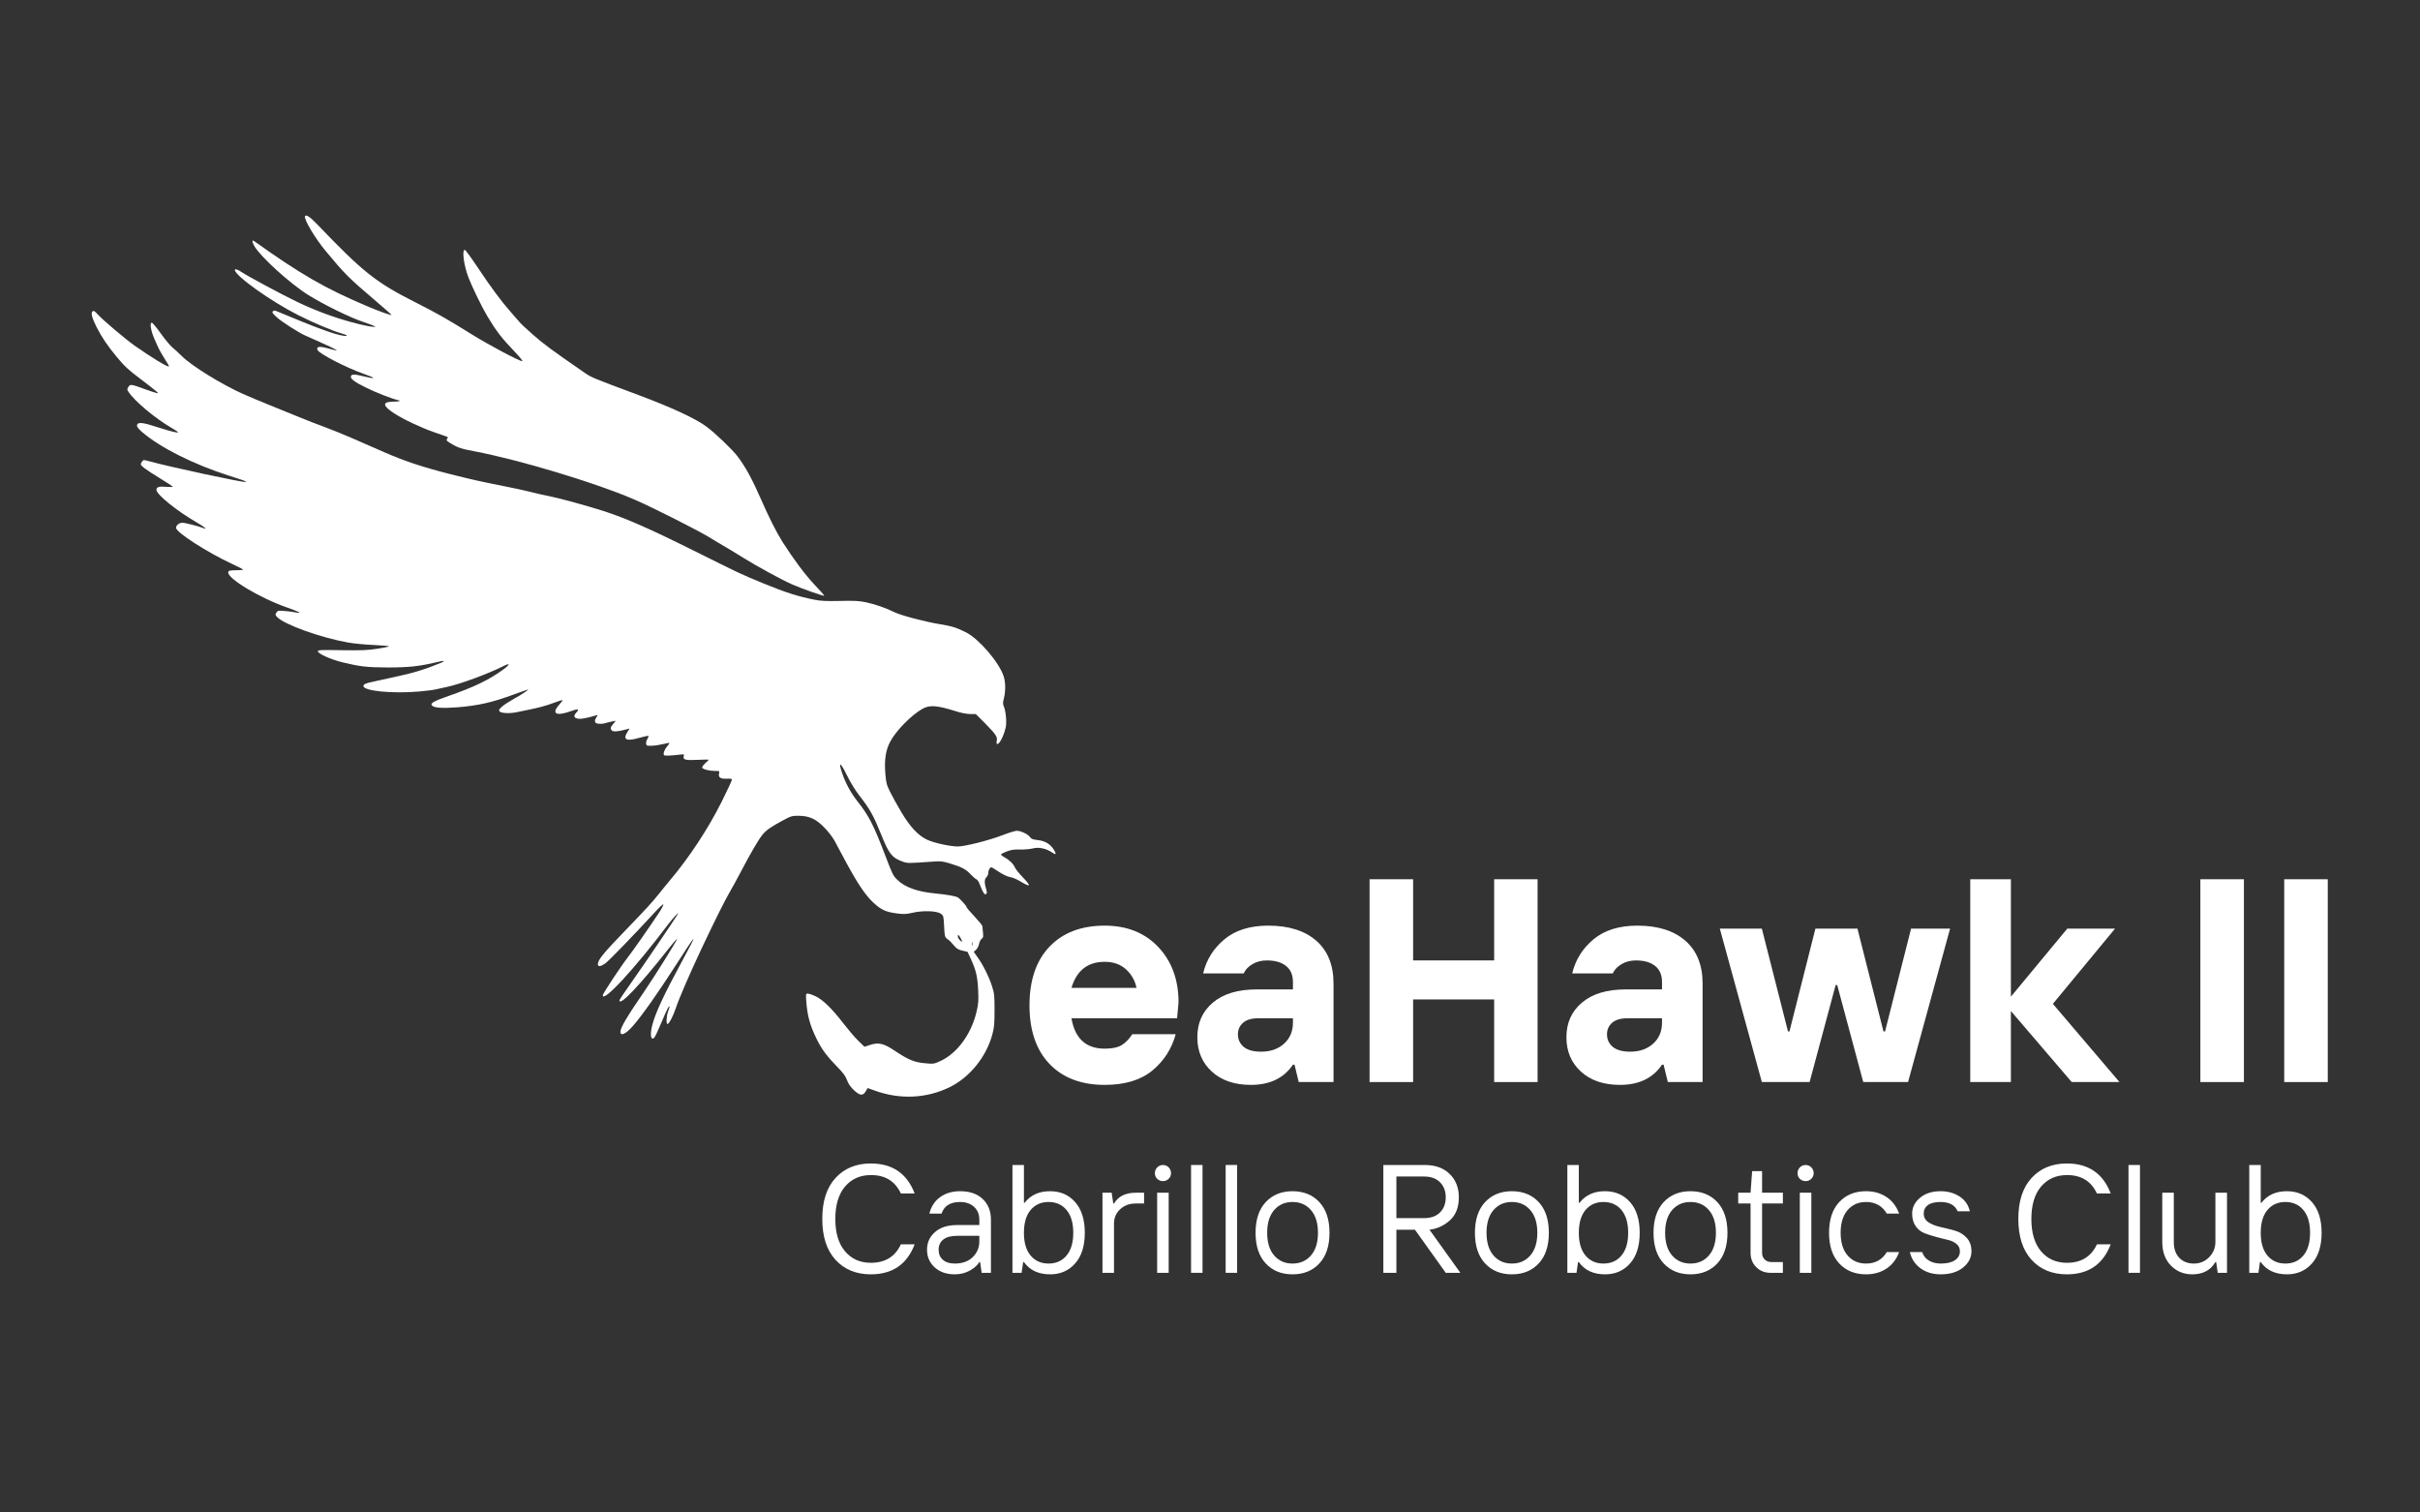 <svg xmlns="http://www.w3.org/2000/svg" xmlns:xlink="http://www.w3.org/1999/xlink" width="800" zoomAndPan="magnify" viewBox="0 0 600 375" height="500" preserveAspectRatio="xMidYMid meet" version="1.0"><rect x="0" y="0" width="600" height="375" fill="#333333" stroke="none"/><defs><g/></defs><path fill="#ffffff" d="M 75.613 53.629 C 75.328 54.363 78.102 59.055 80.707 62.18 C 85.445 67.914 86.441 68.91 93.238 74.691 C 95.348 76.492 97.078 78.008 97.078 78.055 C 97.078 78.293 94.234 77.273 90.918 75.875 C 80.516 71.445 74.547 68.008 63.055 59.812 C 62.438 59.359 62.438 59.93 63.078 61.043 C 64.645 63.723 72.012 70.402 76.488 73.176 C 80.352 75.566 86.699 78.695 90.043 79.809 C 91.699 80.375 93.051 80.898 93.051 80.945 C 93.051 81.254 90.301 80.758 87.055 79.855 C 82.578 78.625 77.934 76.895 73.742 74.879 C 69.926 73.055 61.422 68.484 59.953 67.488 C 59.051 66.871 58.223 66.586 58.223 66.918 C 58.223 68.34 67.152 74.715 73.977 78.148 C 77.602 79.996 82.625 82.105 84.641 82.652 C 86.203 83.078 86.465 83.41 85.113 83.242 C 83.074 82.984 78.125 81.16 68.598 77.156 C 68.078 76.941 67.863 76.965 67.652 77.203 C 67.391 77.438 67.582 77.699 68.551 78.602 C 69.785 79.762 74.285 82.629 75.898 83.289 C 76.395 83.504 77.508 83.977 78.359 84.379 C 79.215 84.762 80.73 85.473 81.75 85.922 C 82.742 86.395 83.551 86.82 83.48 86.867 C 83.43 86.914 82.602 86.75 81.652 86.465 C 79.191 85.777 78.383 85.875 78.715 86.75 C 79.07 87.676 85.848 91.18 90.324 92.746 C 93.523 93.859 93.215 94.07 89.664 93.195 C 87.84 92.746 87.223 92.77 87.008 93.266 C 86.797 93.883 87.863 94.688 90.754 96.109 C 93.238 97.34 97.078 98.832 98.453 99.141 C 99.613 99.379 99.188 99.566 97.41 99.59 C 94.707 99.641 94.828 100.609 97.766 102.504 C 100.062 104 104.492 106.082 107.715 107.195 C 109.469 107.789 110.961 108.312 111.008 108.383 C 111.082 108.43 110.984 108.641 110.844 108.832 C 110.605 109.117 110.703 109.281 111.461 109.754 C 113.332 110.941 114.352 111.297 117.598 111.887 C 128.543 113.949 147.332 119.59 157.066 123.758 C 161.57 125.676 173.699 131.812 176.332 133.496 C 176.992 133.922 178.488 134.801 179.648 135.484 C 180.832 136.172 182.871 137.406 184.219 138.258 C 187.441 140.273 193.84 143.777 196.328 144.867 C 198.625 145.887 204.219 147.855 204.359 147.711 C 204.43 147.664 203.34 146.41 201.941 144.965 C 199.574 142.43 196.848 138.805 194.004 134.348 C 192.535 132.027 190.547 128.094 188.676 123.781 C 186.52 118.832 184.719 115.562 182.824 113.098 C 181.473 111.344 177.324 107.387 175.191 105.801 C 172.445 103.762 166.57 101.035 158.324 97.957 C 147.211 93.812 146.645 93.598 144.938 92.414 C 137.047 86.965 134.773 85.305 132.285 83.102 C 130.699 81.727 129.16 80.281 128.852 79.902 C 128.543 79.547 127.57 78.434 126.719 77.461 C 124.395 74.832 121.719 71.254 118.449 66.328 C 116.84 63.91 115.395 61.945 115.25 61.945 C 114.492 61.945 114.988 65.734 116.129 68.766 C 117.051 71.137 119.492 76.184 120.816 78.387 C 123.141 82.25 124.418 83.883 127.855 87.461 C 129.039 88.715 129.68 89.547 129.465 89.547 C 128.754 89.547 120.914 85.375 116.98 82.91 C 111.059 79.215 108.5 77.746 102.836 74.879 C 93.191 70 89.945 67.418 78.836 55.809 C 76.891 53.77 75.824 53.059 75.613 53.629 Z M 75.613 53.629 " fill-opacity="1" fill-rule="nonzero"/><path fill="#ffffff" d="M 22.91 77.254 C 22.496 77.645 22.836 78.883 23.93 81.07 C 25.266 83.676 26.68 85.766 28.965 88.516 C 30.934 90.871 31.785 91.676 35.02 94.109 C 36.504 95.227 38.086 96.441 38.547 96.855 C 39.324 97.512 39.348 97.562 38.789 97.438 C 38.449 97.367 37.137 96.93 35.871 96.465 C 32.441 95.227 32.32 95.203 31.832 95.93 C 31.469 96.492 31.469 96.59 31.883 97.195 C 33.316 99.41 38.547 103.785 42.387 106 C 43.336 106.559 44.141 107.07 44.141 107.168 C 44.141 107.41 42.316 106.973 38.934 105.879 C 35.289 104.688 34.094 104.59 33.973 105.441 C 33.926 105.828 34.266 106.293 35.262 107.145 C 39.688 110.961 48.008 115.145 56.785 117.941 C 60.895 119.254 61.066 119.328 60.895 119.496 C 60.605 119.742 42.242 115.801 37.109 114.391 C 35.629 113.977 35.555 113.977 35.238 114.414 C 35.043 114.656 34.898 114.973 34.898 115.07 C 34.898 115.508 36.188 116.457 39.398 118.426 C 41.223 119.547 42.754 120.543 42.828 120.641 C 42.898 120.762 42.266 120.785 41.441 120.715 C 39.422 120.543 38.789 120.715 38.789 121.469 C 38.789 122.586 43.773 126.625 48.59 129.422 C 50.609 130.586 51.605 131.391 50.559 130.977 C 49.223 130.465 45.938 129.613 45.234 129.613 C 44.406 129.613 43.652 130.223 43.652 130.879 C 43.652 132 51.484 137.008 57.562 139.828 C 59.145 140.559 60.359 141.191 60.312 141.266 C 60.238 141.312 59.387 141.387 58.441 141.387 C 56.934 141.41 56.664 141.484 56.59 141.848 C 56.277 143.402 64.543 148.34 71.258 150.652 C 74.125 151.648 75.074 152.16 73.445 151.867 C 71.793 151.551 69.336 151.332 68.996 151.453 C 68.824 151.504 68.582 151.77 68.434 152.012 C 68.242 152.379 68.312 152.598 68.777 153.059 C 70.648 154.906 79.551 158.094 86.188 159.285 C 87.695 159.555 90.641 159.844 92.684 159.918 C 94.75 160.016 96.43 160.16 96.43 160.258 C 96.43 160.332 95.164 160.598 93.605 160.84 C 91.273 161.207 89.691 161.281 84.777 161.207 C 79.574 161.109 78.797 161.156 78.797 161.473 C 78.797 162.059 82.102 163.543 84.949 164.223 C 89.375 165.293 90.98 165.461 96.184 165.488 C 101.34 165.488 104.016 165.195 108.176 164.199 C 110.121 163.711 110.629 163.809 109.27 164.367 C 105.133 166.047 102.461 166.875 97.523 167.918 C 95.383 168.383 93.023 168.891 92.293 169.062 C 90.664 169.402 90.105 169.668 90.105 170.082 C 90.105 171.324 97.23 172.027 103.969 171.445 C 105.5 171.301 107.25 171.105 107.859 170.957 C 108.465 170.836 109.73 170.57 110.656 170.352 C 113.961 169.668 120.965 167.094 124.711 165.195 C 126.559 164.27 126.586 164.66 124.738 166.023 C 121.355 168.504 117.562 170.352 111.191 172.562 C 107.492 173.852 106.617 174.363 107.105 174.922 C 107.59 175.508 109.684 175.652 113.477 175.359 C 118.703 174.922 122.012 174.168 127.484 172.152 C 129.285 171.492 130.84 170.957 130.914 170.957 C 131.23 170.957 129.039 172.395 127.363 173.293 C 126.391 173.828 125.148 174.633 124.566 175.117 C 123.691 175.895 123.594 176.043 123.887 176.406 C 124.25 176.844 126.414 176.941 128.117 176.578 C 128.676 176.457 129.793 176.211 130.598 176.066 C 133.613 175.457 135.293 175.02 137.359 174.242 C 138.527 173.805 139.473 173.512 139.473 173.609 C 139.473 173.707 139.109 174.219 138.648 174.727 C 136.605 177.016 137.918 177.648 141.734 176.262 C 143.316 175.676 143.707 175.797 142.902 176.648 C 142.078 177.523 142.32 178.109 143.488 178.207 C 144.289 178.277 145.383 178.059 147.84 177.355 C 148.277 177.234 148.277 177.258 147.891 177.793 C 147.402 178.523 147.379 179.129 147.891 179.324 C 148.426 179.543 149.566 179.496 150.223 179.254 C 150.539 179.156 151.223 178.984 151.73 178.887 L 152.68 178.719 L 152.047 179.473 C 151.293 180.348 151.246 180.734 151.781 181.172 C 152.145 181.488 153.605 181.32 155.5 180.785 L 156.109 180.613 L 155.574 181.465 C 154.359 183.41 155.258 183.871 158.445 182.949 C 159.66 182.609 160.707 182.391 160.777 182.461 C 160.852 182.535 160.73 182.875 160.512 183.215 C 160.293 183.531 160.145 184.066 160.195 184.383 C 160.27 184.895 160.363 184.941 161.629 184.895 C 162.383 184.871 163.648 184.676 164.426 184.48 C 165.203 184.285 165.887 184.164 165.934 184.215 C 166.008 184.262 165.766 184.652 165.398 185.066 C 164.742 185.867 164.379 186.816 164.621 187.203 C 164.766 187.422 165.738 187.398 168.27 187.133 C 169.605 186.961 169.68 186.984 169.535 187.422 C 169.242 188.371 169.898 188.543 172.914 188.395 C 174.445 188.324 175.711 188.301 175.711 188.371 C 175.711 188.422 175.32 188.836 174.812 189.273 C 174.324 189.734 174.008 190.219 174.105 190.367 C 174.348 190.754 175.883 191.145 177.242 191.145 C 178.41 191.145 178.434 191.145 178.266 191.852 C 178.07 192.773 178.703 193.164 180.258 193.066 C 180.914 193.016 181.426 193.09 181.477 193.262 C 181.523 193.406 180.355 195.91 178.898 198.828 C 175.539 205.543 170.871 212.617 166.105 218.262 C 165.422 219.062 164.184 220.598 163.332 221.668 C 161.777 223.613 160.172 225.387 155.184 230.543 C 149.641 236.281 148.23 237.984 148.23 239.055 C 148.23 239.762 148.934 239.664 150.078 238.859 C 150.977 238.203 157.18 231.809 162.094 226.457 C 163.355 225.07 164.426 224.074 164.477 224.219 C 164.523 224.367 164.062 225.289 163.43 226.238 C 161.094 229.766 156.863 235.82 155.695 237.305 C 154.043 239.418 149.445 246.352 149.445 246.766 C 149.445 248.734 157.324 240.223 165.547 229.328 C 166.836 227.625 168.488 225.848 168.051 226.652 C 167.562 227.527 159.078 240.027 156.449 243.723 C 154.867 245.938 153.578 247.883 153.578 248.027 C 153.578 249.586 158.566 244.355 165.594 235.43 C 166.762 233.922 167.781 232.758 167.855 232.828 C 168 232.949 162.117 242.363 159.707 245.863 C 155.527 251.945 153.824 254.789 153.824 255.812 C 153.824 257.004 155.184 256.371 156.938 254.352 C 159.148 251.824 162.992 246.398 167.152 239.93 C 173.086 230.715 173.305 230.543 168.902 238.691 C 164.598 246.645 162.48 251.191 161.727 254.133 C 161.094 256.566 161.363 258.121 162.238 257.246 C 162.434 257.051 163.234 255.324 164.039 253.402 C 165.375 250.195 165.984 249.027 165.984 249.66 C 165.984 249.781 165.812 250.316 165.617 250.852 C 165.23 251.969 165.133 253.891 165.496 253.891 C 165.863 253.891 166.906 251.922 167.539 250 C 168.27 247.738 171.164 241.051 174.008 235.043 C 177.363 227.941 179.699 223.297 180.867 221.277 C 181.598 220.012 182.91 217.629 183.785 215.949 C 186.023 211.645 188.188 207.949 189.086 206.902 C 189.988 205.809 191.18 204.984 194.074 203.426 C 196.09 202.332 196.383 202.258 197.965 202.258 C 200.613 202.281 202.219 202.988 204.312 205.105 C 205.262 206.051 206.402 207.535 206.891 208.41 C 207.352 209.289 208.641 211.695 209.758 213.762 C 212.582 218.992 214.527 221.91 216.473 223.734 C 218.465 225.582 219.559 226.094 222.258 226.457 C 224.035 226.699 224.594 226.676 226.223 226.312 C 228.852 225.703 232.305 225.824 233.277 226.555 C 233.934 227.039 233.957 227.164 234.078 229.668 C 234.199 232.098 234.25 232.32 234.809 232.758 C 235.586 233.34 235.637 233.387 236.586 234.508 C 237.168 235.211 237.656 235.48 238.629 235.699 L 239.891 235.992 L 240.742 237.84 C 241.984 240.539 242.371 242.191 242.52 245.5 C 242.641 248.055 242.59 248.832 242.129 250.801 C 240.863 256.297 237.363 261.113 233.227 263.035 C 231.551 263.812 231.477 263.812 229.336 263.617 C 226.688 263.375 225.301 262.816 221.895 260.555 C 219.051 258.656 217.832 258.363 215.598 259.117 L 214.332 259.531 L 212.75 258 C 211.875 257.148 210.223 255.18 209.031 253.648 C 206.281 250.047 203.875 247.738 202.098 246.961 C 201.367 246.617 200.52 246.352 200.25 246.352 C 199.789 246.352 199.766 246.449 199.91 248.371 C 200.176 251.871 200.832 254.281 202.512 257.684 C 203.703 260.117 205.09 261.965 207.547 264.469 C 209.031 265.977 209.613 266.754 210.004 267.801 C 210.344 268.75 210.879 269.504 211.703 270.281 C 213.188 271.668 213.941 271.766 214.648 270.574 L 215.109 269.77 L 216.762 270.355 C 223.062 272.664 229.652 272.375 235.391 269.578 C 240.402 267.145 244.535 262.062 246.043 256.445 C 246.484 254.84 246.578 253.816 246.578 250.484 C 246.578 246.812 246.531 246.301 245.949 244.504 C 245.168 242.094 243.832 239.395 242.469 237.473 L 241.426 235.992 L 241.984 235.504 C 242.301 235.211 242.641 234.555 242.738 234.047 C 242.836 233.535 243.125 232.949 243.395 232.758 C 243.781 232.488 243.832 232.246 243.711 231.176 C 243.637 230.496 243.562 229.789 243.562 229.617 C 243.562 229.449 242.688 228.379 241.617 227.234 C 240.547 226.117 239.672 225.07 239.672 224.949 C 239.672 224.633 238.02 222.809 237.461 222.492 C 236.805 222.152 234.785 221.812 231.891 221.52 C 227.441 221.105 224.254 219.965 222.406 218.066 C 221.41 217.07 221.285 216.801 219.609 212.426 C 216.617 204.57 215.449 202.281 212.582 198.66 C 210.926 196.543 209.66 194.234 208.785 191.656 C 207.789 188.688 208.348 188.906 209.93 192.117 C 210.855 194.016 212.07 195.984 213.141 197.348 C 215.668 200.582 216.594 202.258 218.441 206.832 C 220.363 211.621 221.094 212.594 223.523 213.52 C 225.055 214.078 224.742 214.078 231.43 213.617 C 233.254 213.469 233.762 213.543 235.684 214.129 C 238.531 215.004 239.43 215.488 240.672 216.801 C 241.23 217.387 241.887 217.945 242.105 218.02 C 242.348 218.09 242.762 218.746 243.027 219.551 C 243.688 221.324 244.172 222.008 244.512 221.641 C 244.707 221.473 244.707 221.156 244.562 220.668 C 244.051 219.039 244.027 217.992 244.535 217.531 C 244.805 217.289 245.023 216.801 245.023 216.438 C 245.023 216.098 245.168 215.586 245.363 215.344 C 245.68 214.883 245.754 214.906 246.992 215.73 C 248.77 216.898 249.594 217.312 250.641 217.508 C 251.129 217.582 252.102 218.02 252.855 218.457 C 255.578 220.109 255.797 219.816 253.582 217.508 C 252.66 216.559 251.785 215.465 251.613 215.027 C 251.273 214.199 250.18 213.152 248.938 212.496 C 248.527 212.277 248.184 211.988 248.184 211.863 C 248.184 211.742 248.816 211.402 249.594 211.109 C 250.691 210.699 251.469 210.578 252.953 210.625 C 253.996 210.648 255.359 210.527 255.941 210.383 C 257.477 209.945 259.371 210.332 260.906 211.402 C 261.828 212.035 261.973 211.793 261.316 210.723 C 260.418 209.262 259.105 208.484 257.305 208.289 C 256.066 208.145 255.676 208 255.383 207.562 C 254.922 206.855 253.121 205.98 252.125 205.98 C 251.711 205.98 250.105 206.465 248.551 207.074 C 245.219 208.363 239.234 209.871 237.484 209.871 C 235.539 209.871 231.453 208.973 229.801 208.168 C 227.586 207.098 225.641 205.008 223.5 201.406 C 222.48 199.707 221.215 197.418 220.68 196.324 C 219.777 194.5 219.684 194.062 219.488 191.582 C 219.242 188.301 219.609 185.941 220.727 183.848 C 222.137 181.199 225.859 177.402 228.605 175.797 C 230.457 174.727 232.23 174.852 236.949 176.332 C 238.312 176.77 239.723 177.039 240.574 177.039 L 241.934 177.039 L 244.172 179.277 C 246.895 182.047 247.309 182.656 247.141 183.605 C 247.043 183.996 247.066 184.383 247.188 184.434 C 247.676 184.75 248.816 182.633 249.328 180.445 C 249.645 179.203 249.402 176.383 248.891 175.168 C 248.621 174.535 248.621 174.168 248.891 173.195 C 249.352 171.371 249.328 169.086 248.816 167.602 C 247.625 164.125 242.809 158.508 239.551 156.805 C 237.266 155.637 236.023 155.25 233.059 154.762 C 229.41 154.18 223.328 152.574 221.727 151.77 C 219.684 150.75 216.957 149.801 214.625 149.312 C 212.945 148.973 211.703 148.902 208.203 148.996 C 204.848 149.07 203.387 148.996 201.879 148.684 C 197.844 147.879 194.707 146.883 189.332 144.668 C 183.762 142.383 183.906 142.457 171.699 136.375 C 161.145 131.121 155.258 128.52 149.688 126.719 C 145.848 125.48 138.867 123.559 136.312 123.047 C 135 122.805 132.785 122.293 131.398 121.93 C 130.016 121.59 127.047 120.934 124.762 120.496 C 118.633 119.277 117.488 119.012 111.629 117.551 C 104.914 115.852 100.32 114.34 95.285 112.129 C 93.098 111.18 89.547 109.625 87.379 108.676 C 85.191 107.727 82.102 106.461 80.5 105.879 C 78.895 105.293 75.926 104.152 73.934 103.324 C 71.914 102.523 68.582 101.16 66.516 100.309 C 64.445 99.48 61.602 98.266 60.215 97.66 C 54.766 95.203 47.57 90.75 45.113 88.32 C 44.383 87.59 43.312 86.617 42.777 86.18 C 42.219 85.719 40.906 84.137 39.859 82.676 C 38.812 81.195 37.816 80 37.645 80 C 37.062 80 37.402 82.02 38.277 84.016 C 38.398 84.281 38.789 85.133 39.129 85.938 C 39.469 86.715 40.273 88.102 40.879 89.051 C 41.488 89.973 41.949 90.777 41.879 90.848 C 41.633 91.117 37.598 88.66 33.438 85.742 C 31.129 84.113 25.484 79.344 24.246 77.961 C 23.441 77.082 23.199 76.938 22.91 77.254 Z M 238.188 232.609 C 238.457 233.074 238.602 233.461 238.531 233.461 C 238.188 233.461 237.484 232.633 237.484 232.195 C 237.484 231.562 237.605 231.637 238.188 232.609 Z M 241.059 234.359 C 240.984 234.605 240.938 234.457 240.938 234.07 C 240.938 233.656 240.984 233.484 241.059 233.633 C 241.109 233.801 241.109 234.141 241.059 234.359 Z M 241.059 234.359 " fill-opacity="1" fill-rule="nonzero"/><g fill="#ffffff" fill-opacity="1"><g transform="translate(201.965, 315.578)"><g><path d="M 13.953 0.375 C 10.305 0.375 7.383 -0.82 5.188 -3.219 C 3 -5.613 1.906 -9 1.906 -13.375 C 1.906 -17.75 3 -21.129 5.188 -23.516 C 7.383 -25.91 10.305 -27.109 13.953 -27.109 C 19.297 -27.109 22.914 -24.629 24.812 -19.672 L 21.391 -19.672 C 19.961 -22.734 17.484 -24.254 13.953 -24.234 C 11.297 -24.234 9.16 -23.285 7.547 -21.391 C 5.941 -19.492 5.141 -16.816 5.141 -13.359 C 5.141 -9.898 5.941 -7.223 7.547 -5.328 C 9.16 -3.43 11.297 -2.484 13.953 -2.484 C 17.492 -2.484 19.973 -4.008 21.391 -7.062 L 24.812 -7.062 C 22.914 -2.102 19.297 0.375 13.953 0.375 Z M 13.953 0.375 "/></g></g></g><g fill="#ffffff" fill-opacity="1"><g transform="translate(228.31, 315.578)"><g><path d="M 8.406 -2.297 C 10.27 -2.297 11.75 -2.82 12.844 -3.875 C 13.945 -4.938 14.5 -6.254 14.5 -7.828 L 14.5 -9.172 L 8.969 -9.172 C 7.469 -9.172 6.332 -8.863 5.562 -8.25 C 4.789 -7.633 4.406 -6.789 4.406 -5.719 C 4.406 -4.676 4.758 -3.844 5.469 -3.219 C 6.188 -2.602 7.164 -2.297 8.406 -2.297 Z M 8.406 0.375 C 6.344 0.375 4.68 -0.203 3.422 -1.359 C 2.16 -2.516 1.531 -3.969 1.531 -5.719 C 1.531 -7.5 2.191 -8.961 3.516 -10.109 C 4.836 -11.266 6.656 -11.844 8.969 -11.844 L 14.5 -11.844 L 14.5 -13.188 C 14.5 -14.5 14.062 -15.555 13.188 -16.359 C 12.312 -17.16 11.16 -17.562 9.734 -17.562 C 7.305 -17.562 5.773 -16.602 5.141 -14.688 L 2.109 -14.688 C 2.566 -16.469 3.469 -17.836 4.812 -18.797 C 6.164 -19.754 7.805 -20.234 9.734 -20.234 C 12.098 -20.234 13.961 -19.594 15.328 -18.312 C 16.691 -17.031 17.375 -15.32 17.375 -13.188 L 17.375 0 L 15.078 0 L 14.688 -2.672 L 14.5 -2.672 C 14.07 -1.91 13.301 -1.211 12.188 -0.578 C 11.07 0.055 9.812 0.375 8.406 0.375 Z M 8.406 0.375 "/></g></g></g><g fill="#ffffff" fill-opacity="1"><g transform="translate(248.147, 315.578)"><g><path d="M 7.375 -4.281 C 8.488 -2.957 9.973 -2.297 11.828 -2.297 C 13.691 -2.297 15.176 -2.957 16.281 -4.281 C 17.395 -5.602 17.953 -7.484 17.953 -9.922 C 17.953 -12.367 17.395 -14.254 16.281 -15.578 C 15.176 -16.898 13.691 -17.562 11.828 -17.562 C 9.973 -17.562 8.488 -16.898 7.375 -15.578 C 6.27 -14.254 5.719 -12.367 5.719 -9.922 C 5.719 -7.484 6.27 -5.602 7.375 -4.281 Z M 12.219 0.375 C 9.32 0.375 7.156 -0.641 5.719 -2.672 L 5.531 -2.672 L 5.141 0 L 2.875 0 L 2.875 -26.734 L 5.719 -26.734 L 5.719 -17.375 L 5.906 -17.375 C 7.383 -19.289 9.488 -20.242 12.219 -20.234 C 14.758 -20.234 16.828 -19.332 18.422 -17.531 C 20.016 -15.727 20.812 -13.191 20.812 -9.922 C 20.812 -6.66 20.016 -4.129 18.422 -2.328 C 16.828 -0.523 14.758 0.375 12.219 0.375 Z M 12.219 0.375 "/></g></g></g><g fill="#ffffff" fill-opacity="1"><g transform="translate(270.67, 315.578)"><g><path d="M 2.672 0 L 2.672 -19.859 L 4.953 -19.859 L 5.344 -17.188 L 5.531 -17.188 C 6.602 -18.969 8.391 -19.859 10.891 -19.859 L 12.984 -19.859 L 12.984 -17.188 L 10.891 -17.188 C 9.359 -17.188 8.082 -16.711 7.062 -15.766 C 6.039 -14.828 5.531 -13.645 5.531 -12.219 L 5.531 0 Z M 2.672 0 "/></g></g></g><g fill="#ffffff" fill-opacity="1"><g transform="translate(284.225, 315.578)"><g><path d="M 2.672 0 L 2.672 -19.859 L 5.531 -19.859 L 5.531 0 Z M 5.531 -23.312 C 5.145 -22.926 4.672 -22.734 4.109 -22.734 C 3.555 -22.734 3.082 -22.922 2.688 -23.297 C 2.301 -23.68 2.109 -24.148 2.109 -24.703 C 2.109 -25.266 2.301 -25.742 2.688 -26.141 C 3.082 -26.535 3.555 -26.734 4.109 -26.734 C 4.672 -26.734 5.145 -26.535 5.531 -26.141 C 5.914 -25.742 6.109 -25.266 6.109 -24.703 C 6.109 -24.172 5.914 -23.707 5.531 -23.312 Z M 5.531 -23.312 "/></g></g></g><g fill="#ffffff" fill-opacity="1"><g transform="translate(292.428, 315.578)"><g><path d="M 2.875 0 L 2.875 -26.734 L 5.719 -26.734 L 5.719 0 Z M 2.875 0 "/></g></g></g><g fill="#ffffff" fill-opacity="1"><g transform="translate(301.005, 315.578)"><g><path d="M 2.875 0 L 2.875 -26.734 L 5.719 -26.734 L 5.719 0 Z M 2.875 0 "/></g></g></g><g fill="#ffffff" fill-opacity="1"><g transform="translate(309.581, 315.578)"><g><path d="M 17.531 -2.328 C 15.852 -0.523 13.633 0.375 10.875 0.375 C 8.125 0.375 5.91 -0.523 4.234 -2.328 C 2.555 -4.129 1.719 -6.66 1.719 -9.922 C 1.719 -13.191 2.555 -15.727 4.234 -17.531 C 5.91 -19.332 8.125 -20.234 10.875 -20.234 C 13.633 -20.234 15.852 -19.332 17.531 -17.531 C 19.207 -15.727 20.047 -13.191 20.047 -9.922 C 20.047 -6.66 19.207 -4.129 17.531 -2.328 Z M 6.328 -4.297 C 7.484 -2.961 9 -2.297 10.875 -2.297 C 12.758 -2.297 14.281 -2.961 15.438 -4.297 C 16.602 -5.629 17.188 -7.504 17.188 -9.922 C 17.188 -12.348 16.602 -14.227 15.438 -15.562 C 14.281 -16.895 12.758 -17.562 10.875 -17.562 C 9 -17.562 7.484 -16.895 6.328 -15.562 C 5.172 -14.227 4.594 -12.348 4.594 -9.922 C 4.594 -7.504 5.172 -5.629 6.328 -4.297 Z M 6.328 -4.297 "/></g></g></g><g fill="#ffffff" fill-opacity="1"><g transform="translate(331.339, 315.578)"><g/></g></g><g fill="#ffffff" fill-opacity="1"><g transform="translate(339.729, 315.578)"><g><path d="M 3.25 0 L 3.25 -26.734 L 13.562 -26.734 C 16.133 -26.734 18.176 -25.992 19.688 -24.516 C 21.207 -23.035 21.969 -21.102 21.969 -18.719 C 21.969 -16.27 21.234 -14.375 19.766 -13.031 C 18.297 -11.695 16.602 -10.914 14.688 -10.688 L 22.344 0 L 18.719 0 L 11.078 -10.688 L 6.484 -10.688 L 6.484 0 Z M 6.484 -13.562 L 13.375 -13.562 C 15.051 -13.562 16.359 -14.031 17.297 -14.969 C 18.242 -15.914 18.719 -17.16 18.719 -18.703 C 18.719 -20.254 18.242 -21.504 17.297 -22.453 C 16.359 -23.398 15.051 -23.875 13.375 -23.875 L 6.484 -23.875 Z M 6.484 -13.562 "/></g></g></g><g fill="#ffffff" fill-opacity="1"><g transform="translate(363.967, 315.578)"><g><path d="M 17.531 -2.328 C 15.852 -0.523 13.633 0.375 10.875 0.375 C 8.125 0.375 5.91 -0.523 4.234 -2.328 C 2.555 -4.129 1.719 -6.66 1.719 -9.922 C 1.719 -13.191 2.555 -15.727 4.234 -17.531 C 5.91 -19.332 8.125 -20.234 10.875 -20.234 C 13.633 -20.234 15.852 -19.332 17.531 -17.531 C 19.207 -15.727 20.047 -13.191 20.047 -9.922 C 20.047 -6.66 19.207 -4.129 17.531 -2.328 Z M 6.328 -4.297 C 7.484 -2.961 9 -2.297 10.875 -2.297 C 12.758 -2.297 14.281 -2.961 15.438 -4.297 C 16.602 -5.629 17.188 -7.504 17.188 -9.922 C 17.188 -12.348 16.602 -14.227 15.438 -15.562 C 14.281 -16.895 12.758 -17.562 10.875 -17.562 C 9 -17.562 7.484 -16.895 6.328 -15.562 C 5.172 -14.227 4.594 -12.348 4.594 -9.922 C 4.594 -7.504 5.172 -5.629 6.328 -4.297 Z M 6.328 -4.297 "/></g></g></g><g fill="#ffffff" fill-opacity="1"><g transform="translate(385.726, 315.578)"><g><path d="M 7.375 -4.281 C 8.488 -2.957 9.973 -2.297 11.828 -2.297 C 13.691 -2.297 15.176 -2.957 16.281 -4.281 C 17.395 -5.602 17.953 -7.484 17.953 -9.922 C 17.953 -12.367 17.395 -14.254 16.281 -15.578 C 15.176 -16.898 13.691 -17.562 11.828 -17.562 C 9.973 -17.562 8.488 -16.898 7.375 -15.578 C 6.27 -14.254 5.719 -12.367 5.719 -9.922 C 5.719 -7.484 6.27 -5.602 7.375 -4.281 Z M 12.219 0.375 C 9.32 0.375 7.156 -0.641 5.719 -2.672 L 5.531 -2.672 L 5.141 0 L 2.875 0 L 2.875 -26.734 L 5.719 -26.734 L 5.719 -17.375 L 5.906 -17.375 C 7.383 -19.289 9.488 -20.242 12.219 -20.234 C 14.758 -20.234 16.828 -19.332 18.422 -17.531 C 20.016 -15.727 20.812 -13.191 20.812 -9.922 C 20.812 -6.66 20.016 -4.129 18.422 -2.328 C 16.828 -0.523 14.758 0.375 12.219 0.375 Z M 12.219 0.375 "/></g></g></g><g fill="#ffffff" fill-opacity="1"><g transform="translate(408.248, 315.578)"><g><path d="M 17.531 -2.328 C 15.852 -0.523 13.633 0.375 10.875 0.375 C 8.125 0.375 5.91 -0.523 4.234 -2.328 C 2.555 -4.129 1.719 -6.66 1.719 -9.922 C 1.719 -13.191 2.555 -15.727 4.234 -17.531 C 5.91 -19.332 8.125 -20.234 10.875 -20.234 C 13.633 -20.234 15.852 -19.332 17.531 -17.531 C 19.207 -15.727 20.047 -13.191 20.047 -9.922 C 20.047 -6.66 19.207 -4.129 17.531 -2.328 Z M 6.328 -4.297 C 7.484 -2.961 9 -2.297 10.875 -2.297 C 12.758 -2.297 14.281 -2.961 15.438 -4.297 C 16.602 -5.629 17.188 -7.504 17.188 -9.922 C 17.188 -12.348 16.602 -14.227 15.438 -15.562 C 14.281 -16.895 12.758 -17.562 10.875 -17.562 C 9 -17.562 7.484 -16.895 6.328 -15.562 C 5.172 -14.227 4.594 -12.348 4.594 -9.922 C 4.594 -7.504 5.172 -5.629 6.328 -4.297 Z M 6.328 -4.297 "/></g></g></g><g fill="#ffffff" fill-opacity="1"><g transform="translate(430.006, 315.578)"><g><path d="M 8.969 0 C 7.539 0 6.359 -0.469 5.422 -1.406 C 4.484 -2.352 4.016 -3.535 4.016 -4.953 L 4.016 -17.188 L 0.953 -17.188 L 0.953 -19.859 L 4.016 -19.859 L 4.406 -25.203 L 6.875 -25.203 L 6.875 -19.859 L 12.031 -19.859 L 12.031 -17.188 L 6.875 -17.188 L 6.875 -4.953 C 6.875 -4.297 7.086 -3.75 7.516 -3.312 C 7.953 -2.883 8.504 -2.672 9.172 -2.672 L 12.031 -2.672 L 12.031 0 Z M 8.969 0 "/></g></g></g><g fill="#ffffff" fill-opacity="1"><g transform="translate(443.561, 315.578)"><g><path d="M 2.672 0 L 2.672 -19.859 L 5.531 -19.859 L 5.531 0 Z M 5.531 -23.312 C 5.145 -22.926 4.672 -22.734 4.109 -22.734 C 3.555 -22.734 3.082 -22.922 2.688 -23.297 C 2.301 -23.68 2.109 -24.148 2.109 -24.703 C 2.109 -25.266 2.301 -25.742 2.688 -26.141 C 3.082 -26.535 3.555 -26.734 4.109 -26.734 C 4.672 -26.734 5.145 -26.535 5.531 -26.141 C 5.914 -25.742 6.109 -25.266 6.109 -24.703 C 6.109 -24.172 5.914 -23.707 5.531 -23.312 Z M 5.531 -23.312 "/></g></g></g><g fill="#ffffff" fill-opacity="1"><g transform="translate(451.765, 315.578)"><g><path d="M 10.891 0.375 C 8.141 0.375 5.922 -0.523 4.234 -2.328 C 2.555 -4.129 1.719 -6.66 1.719 -9.922 C 1.719 -13.191 2.555 -15.727 4.234 -17.531 C 5.91 -19.332 8.129 -20.234 10.891 -20.234 C 12.828 -20.234 14.516 -19.754 15.953 -18.797 C 17.391 -17.848 18.438 -16.477 19.094 -14.688 L 16.031 -14.688 C 14.895 -16.602 13.18 -17.562 10.891 -17.562 C 9.004 -17.562 7.484 -16.895 6.328 -15.562 C 5.172 -14.227 4.594 -12.348 4.594 -9.922 C 4.594 -7.504 5.172 -5.629 6.328 -4.297 C 7.484 -2.961 9.004 -2.297 10.891 -2.297 C 13.18 -2.297 14.895 -3.242 16.031 -5.141 L 19.094 -5.141 C 18.438 -3.367 17.391 -2.004 15.953 -1.047 C 14.516 -0.098 12.828 0.375 10.891 0.375 Z M 10.891 0.375 "/></g></g></g><g fill="#ffffff" fill-opacity="1"><g transform="translate(472.18, 315.578)"><g><path d="M 8.969 0.375 C 7 0.375 5.328 -0.129 3.953 -1.141 C 2.586 -2.16 1.719 -3.492 1.344 -5.141 L 4.406 -5.141 C 4.688 -4.223 5.242 -3.52 6.078 -3.031 C 6.91 -2.539 7.875 -2.297 8.969 -2.297 C 10.52 -2.297 11.703 -2.57 12.516 -3.125 C 13.336 -3.688 13.75 -4.426 13.75 -5.344 C 13.75 -6.102 13.453 -6.719 12.859 -7.188 C 12.273 -7.664 11.547 -8 10.672 -8.188 C 9.797 -8.383 8.848 -8.625 7.828 -8.906 C 6.805 -9.188 5.859 -9.488 4.984 -9.812 C 4.109 -10.145 3.375 -10.727 2.781 -11.562 C 2.195 -12.406 1.906 -13.445 1.906 -14.688 C 1.906 -16.195 2.551 -17.5 3.844 -18.594 C 5.145 -19.688 6.852 -20.234 8.969 -20.234 C 10.75 -20.234 12.305 -19.801 13.641 -18.938 C 14.984 -18.07 15.844 -16.848 16.219 -15.266 L 13.188 -15.266 C 12.52 -16.797 11.113 -17.562 8.969 -17.562 C 7.562 -17.562 6.508 -17.305 5.812 -16.797 C 5.125 -16.285 4.781 -15.582 4.781 -14.688 C 4.781 -13.75 5.188 -13.02 6 -12.5 C 6.812 -11.988 7.797 -11.602 8.953 -11.344 C 10.109 -11.094 11.266 -10.805 12.422 -10.484 C 13.586 -10.172 14.578 -9.582 15.391 -8.719 C 16.203 -7.863 16.609 -6.738 16.609 -5.344 C 16.609 -3.77 15.91 -2.422 14.516 -1.297 C 13.129 -0.18 11.281 0.375 8.969 0.375 Z M 8.969 0.375 "/></g></g></g><g fill="#ffffff" fill-opacity="1"><g transform="translate(490.116, 315.578)"><g/></g></g><g fill="#ffffff" fill-opacity="1"><g transform="translate(498.506, 315.578)"><g><path d="M 13.953 0.375 C 10.305 0.375 7.383 -0.82 5.188 -3.219 C 3 -5.613 1.906 -9 1.906 -13.375 C 1.906 -17.75 3 -21.129 5.188 -23.516 C 7.383 -25.91 10.305 -27.109 13.953 -27.109 C 19.297 -27.109 22.914 -24.629 24.812 -19.672 L 21.391 -19.672 C 19.961 -22.734 17.484 -24.254 13.953 -24.234 C 11.297 -24.234 9.16 -23.285 7.547 -21.391 C 5.941 -19.492 5.141 -16.816 5.141 -13.359 C 5.141 -9.898 5.941 -7.223 7.547 -5.328 C 9.16 -3.43 11.297 -2.484 13.953 -2.484 C 17.492 -2.484 19.973 -4.008 21.391 -7.062 L 24.812 -7.062 C 22.914 -2.102 19.297 0.375 13.953 0.375 Z M 13.953 0.375 "/></g></g></g><g fill="#ffffff" fill-opacity="1"><g transform="translate(524.851, 315.578)"><g><path d="M 2.875 0 L 2.875 -26.734 L 5.719 -26.734 L 5.719 0 Z M 2.875 0 "/></g></g></g><g fill="#ffffff" fill-opacity="1"><g transform="translate(533.428, 315.578)"><g><path d="M 10.125 0.375 C 7.988 0.375 6.211 -0.352 4.797 -1.812 C 3.379 -3.281 2.672 -5.223 2.672 -7.641 L 2.672 -19.859 L 5.531 -19.859 L 5.531 -7.641 C 5.531 -5.961 5.988 -4.648 6.906 -3.703 C 7.82 -2.766 9.02 -2.297 10.5 -2.297 C 12 -2.297 13.266 -2.82 14.297 -3.875 C 15.328 -4.938 15.844 -6.191 15.844 -7.641 L 15.844 -19.859 L 18.719 -19.859 L 18.719 0 L 16.422 0 L 16.031 -2.672 L 15.844 -2.672 C 14.656 -0.641 12.75 0.375 10.125 0.375 Z M 10.125 0.375 "/></g></g></g><g fill="#ffffff" fill-opacity="1"><g transform="translate(554.794, 315.578)"><g><path d="M 7.375 -4.281 C 8.488 -2.957 9.973 -2.297 11.828 -2.297 C 13.691 -2.297 15.176 -2.957 16.281 -4.281 C 17.395 -5.602 17.953 -7.484 17.953 -9.922 C 17.953 -12.367 17.395 -14.254 16.281 -15.578 C 15.176 -16.898 13.691 -17.562 11.828 -17.562 C 9.973 -17.562 8.488 -16.898 7.375 -15.578 C 6.27 -14.254 5.719 -12.367 5.719 -9.922 C 5.719 -7.484 6.27 -5.602 7.375 -4.281 Z M 12.219 0.375 C 9.32 0.375 7.156 -0.641 5.719 -2.672 L 5.531 -2.672 L 5.141 0 L 2.875 0 L 2.875 -26.734 L 5.719 -26.734 L 5.719 -17.375 L 5.906 -17.375 C 7.383 -19.289 9.488 -20.242 12.219 -20.234 C 14.758 -20.234 16.828 -19.332 18.422 -17.531 C 20.016 -15.727 20.812 -13.191 20.812 -9.922 C 20.812 -6.66 20.016 -4.129 18.422 -2.328 C 16.828 -0.523 14.758 0.375 12.219 0.375 Z M 12.219 0.375 "/></g></g></g><g fill="#ffffff" fill-opacity="1"><g transform="translate(252.715, 268.28)"><g><path d="M 21.172 0.703 C 15.379 0.703 10.82 -1.023 7.5 -4.484 C 4.188 -7.941 2.531 -12.785 2.531 -19.016 C 2.531 -25.254 4.188 -30.109 7.5 -33.578 C 10.82 -37.047 15.379 -38.781 21.172 -38.781 C 26.691 -38.781 31.125 -37.008 34.469 -33.469 C 37.812 -29.926 39.484 -25.348 39.484 -19.734 L 39.125 -15.812 L 12.938 -15.812 C 13.801 -10.789 16.547 -8.281 21.172 -8.281 C 23.004 -8.281 24.398 -8.566 25.359 -9.141 C 26.316 -9.711 27.203 -10.617 28.016 -11.859 L 38.781 -11.859 C 37.781 -8.203 35.836 -5.191 32.953 -2.828 C 30.078 -0.473 26.148 0.703 21.172 0.703 Z M 12.938 -23.359 L 29.062 -23.359 C 28.688 -25.18 27.816 -26.711 26.453 -27.953 C 25.086 -29.191 23.328 -29.812 21.172 -29.812 C 16.973 -29.812 14.227 -27.66 12.938 -23.359 Z M 12.938 -23.359 "/></g></g></g><g fill="#ffffff" fill-opacity="1"><g transform="translate(294.718, 268.28)"><g><path d="M 17.953 -7.531 C 20.285 -7.531 22.18 -8.191 23.641 -9.516 C 25.109 -10.836 25.844 -12.578 25.844 -14.734 L 25.844 -15.812 L 17.25 -15.812 C 15.57 -15.812 14.312 -15.438 13.469 -14.688 C 12.625 -13.938 12.203 -12.992 12.203 -11.859 C 12.203 -10.566 12.68 -9.52 13.641 -8.719 C 14.598 -7.926 16.035 -7.531 17.953 -7.531 Z M 15.422 0.703 C 11.359 0.703 8.129 -0.395 5.734 -2.594 C 3.336 -4.789 2.141 -7.629 2.141 -11.109 C 2.141 -14.672 3.426 -17.535 6 -19.703 C 8.57 -21.879 12.191 -22.969 16.859 -22.969 L 25.844 -22.969 L 25.844 -24.797 C 25.844 -26.566 25.27 -27.898 24.125 -28.797 C 22.977 -29.703 21.398 -30.156 19.391 -30.156 C 18.016 -30.156 16.812 -29.844 15.781 -29.219 C 14.75 -28.602 14.035 -27.844 13.641 -26.938 L 3.578 -26.938 C 4.391 -30.32 6.148 -33.141 8.859 -35.391 C 11.578 -37.648 15.203 -38.781 19.734 -38.781 C 24.805 -38.781 28.77 -37.535 31.625 -35.047 C 34.477 -32.555 35.906 -29.008 35.906 -24.406 L 35.906 0 L 27.281 0 L 26.234 -4.312 L 25.844 -4.312 C 23.594 -0.969 20.117 0.703 15.422 0.703 Z M 15.422 0.703 "/></g></g></g><g fill="#ffffff" fill-opacity="1"><g transform="translate(334.547, 268.28)"><g><path d="M 5.016 0 L 5.016 -50.281 L 15.812 -50.281 L 15.812 -30.156 L 35.906 -30.156 L 35.906 -50.281 L 46.672 -50.281 L 46.672 0 L 35.906 0 L 35.906 -20.484 L 15.812 -20.484 L 15.812 0 Z M 5.016 0 "/></g></g></g><g fill="#ffffff" fill-opacity="1"><g transform="translate(386.227, 268.28)"><g><path d="M 17.953 -7.531 C 20.285 -7.531 22.18 -8.191 23.641 -9.516 C 25.109 -10.836 25.844 -12.578 25.844 -14.734 L 25.844 -15.812 L 17.25 -15.812 C 15.57 -15.812 14.312 -15.438 13.469 -14.688 C 12.625 -13.938 12.203 -12.992 12.203 -11.859 C 12.203 -10.566 12.68 -9.52 13.641 -8.719 C 14.598 -7.926 16.035 -7.531 17.953 -7.531 Z M 15.422 0.703 C 11.359 0.703 8.129 -0.395 5.734 -2.594 C 3.336 -4.789 2.141 -7.629 2.141 -11.109 C 2.141 -14.672 3.426 -17.535 6 -19.703 C 8.57 -21.879 12.191 -22.969 16.859 -22.969 L 25.844 -22.969 L 25.844 -24.797 C 25.844 -26.566 25.27 -27.898 24.125 -28.797 C 22.977 -29.703 21.398 -30.156 19.391 -30.156 C 18.016 -30.156 16.812 -29.844 15.781 -29.219 C 14.75 -28.602 14.035 -27.844 13.641 -26.938 L 3.578 -26.938 C 4.391 -30.32 6.148 -33.141 8.859 -35.391 C 11.578 -37.648 15.203 -38.781 19.734 -38.781 C 24.805 -38.781 28.77 -37.535 31.625 -35.047 C 34.477 -32.555 35.906 -29.008 35.906 -24.406 L 35.906 0 L 27.281 0 L 26.234 -4.312 L 25.844 -4.312 C 23.594 -0.969 20.117 0.703 15.422 0.703 Z M 15.422 0.703 "/></g></g></g><g fill="#ffffff" fill-opacity="1"><g transform="translate(426.056, 268.28)"><g><path d="M 10.766 0 L 0.344 -38.047 L 10.766 -38.047 L 17.25 -12.547 L 17.609 -12.547 L 24.047 -38.047 L 34.469 -38.047 L 40.922 -12.547 L 41.312 -12.547 L 47.766 -38.047 L 57.438 -38.047 L 47.016 0 L 35.906 0 L 29.453 -24.047 L 29.062 -24.047 L 22.609 0 Z M 10.766 0 "/></g></g></g><g fill="#ffffff" fill-opacity="1"><g transform="translate(483.836, 268.28)"><g><path d="M 4.656 0 L 4.656 -50.281 L 14.734 -50.281 L 14.734 -21.172 L 28.719 -38.047 L 40.562 -38.047 L 25.141 -19.391 L 41.656 0 L 29.812 0 L 14.734 -17.609 L 14.734 0 Z M 4.656 0 "/></g></g></g><g fill="#ffffff" fill-opacity="1"><g transform="translate(524.016, 268.28)"><g/></g></g><g fill="#ffffff" fill-opacity="1"><g transform="translate(540.529, 268.28)"><g><path d="M 5.016 0 L 5.016 -50.281 L 15.812 -50.281 L 15.812 0 Z M 5.016 0 "/></g></g></g><g fill="#ffffff" fill-opacity="1"><g transform="translate(561.32, 268.28)"><g><path d="M 5.016 0 L 5.016 -50.281 L 15.812 -50.281 L 15.812 0 Z M 5.016 0 "/></g></g></g></svg>